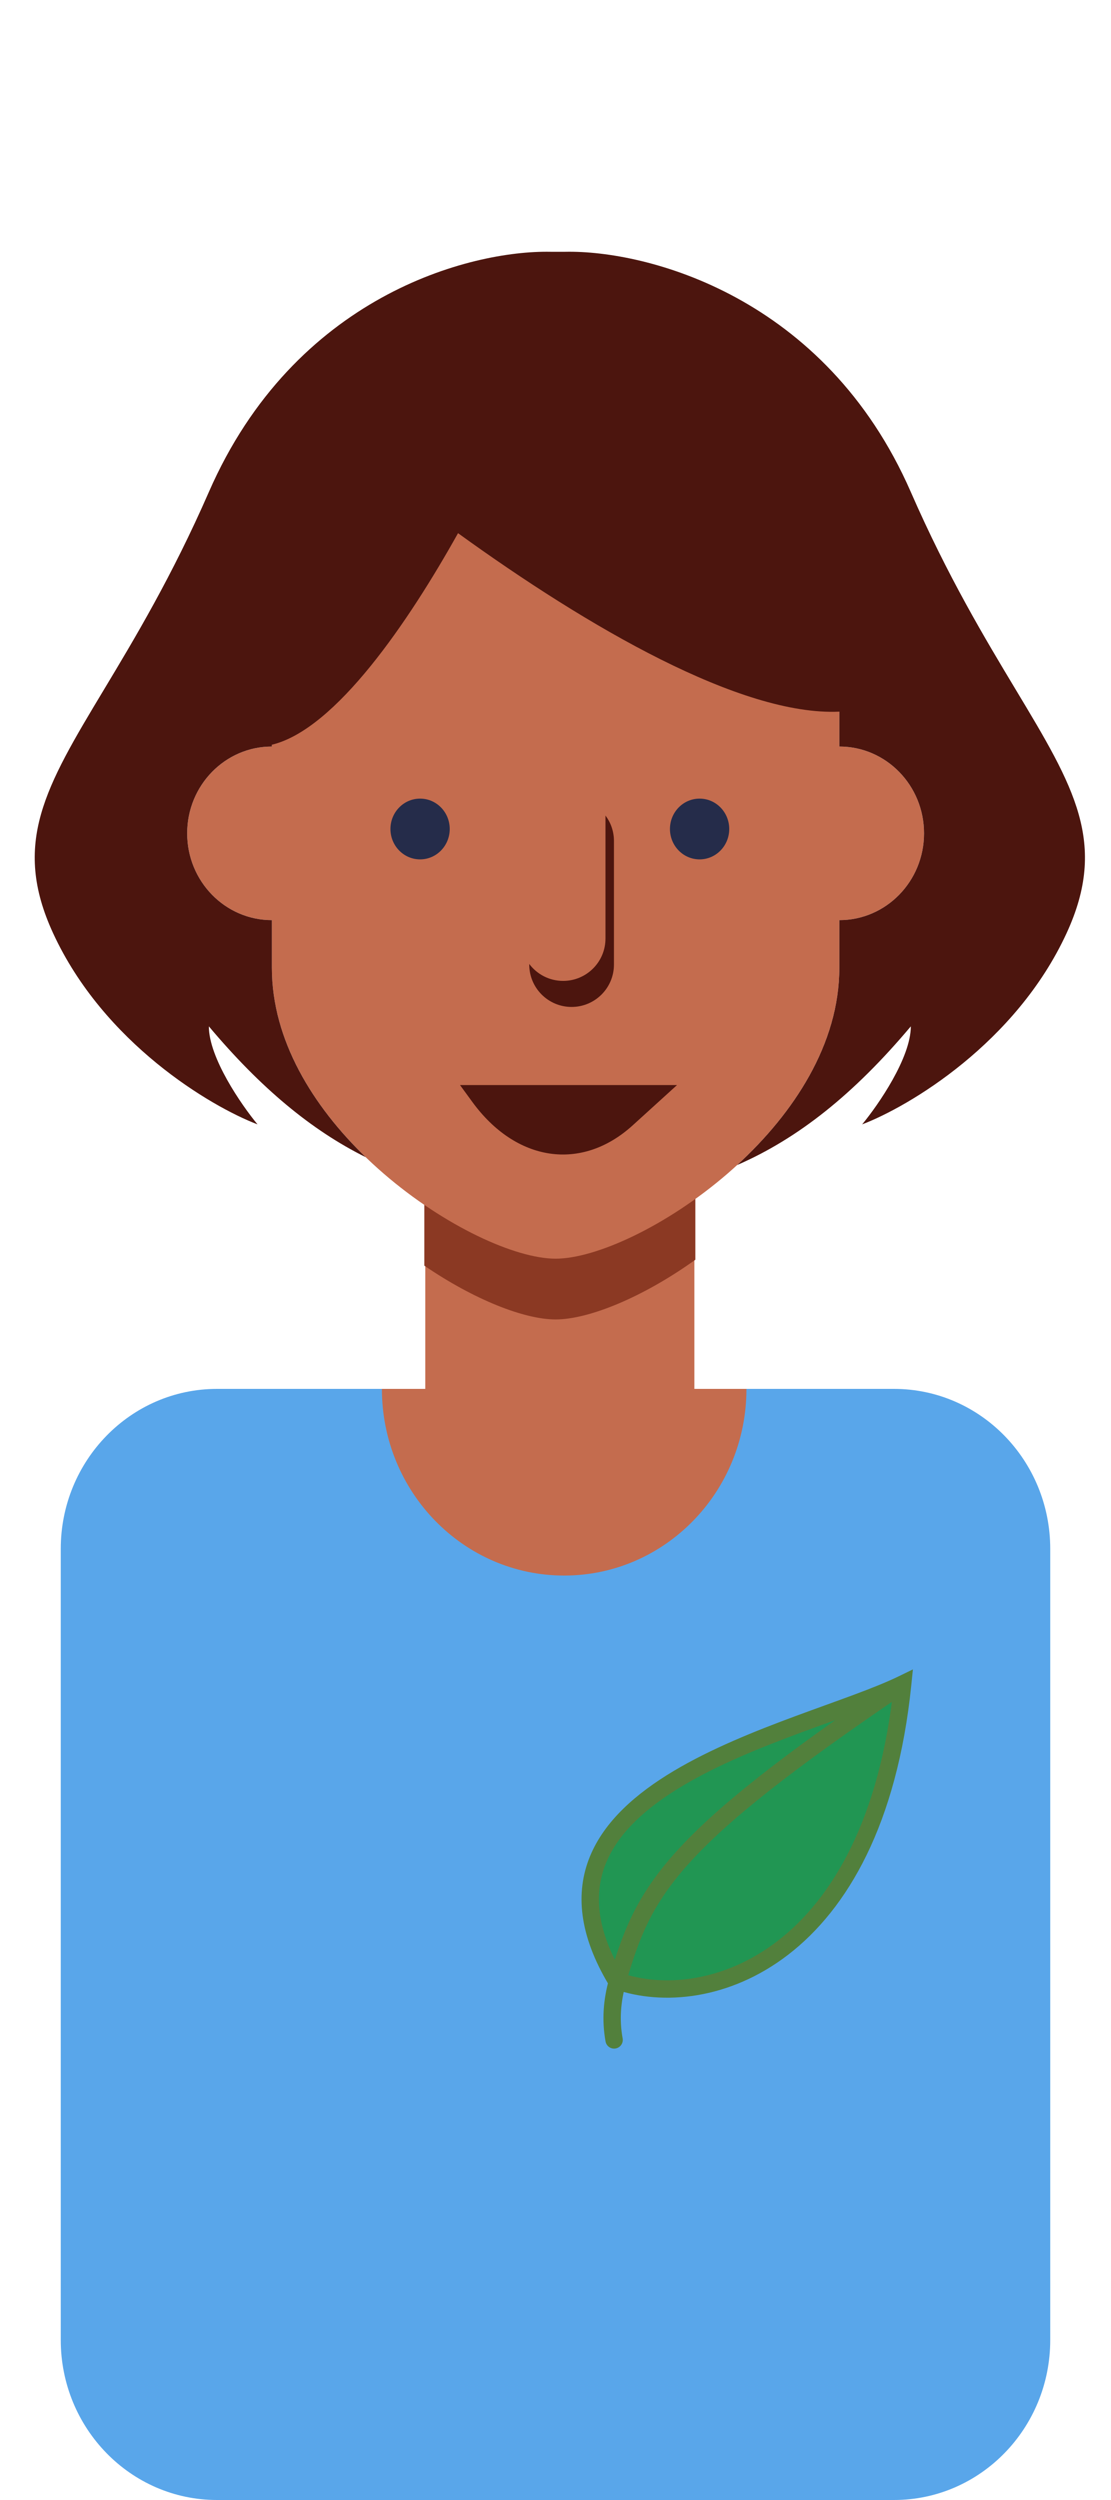 <svg width="128" height="288" viewBox="0 0 128 288" fill="none" xmlns="http://www.w3.org/2000/svg">
<path d="M49 136H80V160H49V136Z" fill="#C46C4E"/>
<path d="M80.113 145.12V133H64.5H48.887V145.803C54.595 149.705 60.386 152 64.012 152C67.845 152 74.098 149.436 80.113 145.12Z" fill="#8B3923"/>
<path d="M64.012 40C45.958 40 31.323 54.998 31.323 73.5L31.323 86C25.933 86 21.564 90.477 21.564 96C21.564 101.523 25.933 106 31.323 106L31.323 111.5C31.323 130.002 54.742 145 64.012 145C73.282 145 96.702 130.002 96.702 111.5V106C102.091 106 106.46 101.523 106.46 96C106.46 90.477 102.091 86 96.702 86V73.5C96.702 54.998 82.066 40 64.012 40Z" fill="#C46C4E"/>
<ellipse cx="48.399" cy="95.5" rx="3.415" ry="3.5" fill="#252C4A"/>
<ellipse cx="80.601" cy="95.5" rx="3.415" ry="3.5" fill="#252C4A"/>
<path d="M60.976 111.049V111.121C60.976 113.816 63.16 116 65.855 116C68.549 116 70.734 113.816 70.734 111.121V96.879C70.734 95.78 70.371 94.767 69.758 93.951V108.121C69.758 110.816 67.574 113 64.879 113C63.283 113 61.866 112.234 60.976 111.049Z" fill="#4C150E"/>
<path d="M78 125H53L54.414 126.939C59.469 133.871 67.021 134.975 72.894 129.639L78 125Z" fill="#4C150E"/>
<path d="M6.118 107.505C1.339 97.139 5.235 90.657 11.963 79.466C15.497 73.586 19.813 66.406 24.062 56.681C33.924 34.11 54.084 28.825 63.441 29.005H65.124C74.47 28.817 95.069 34.092 104.938 56.681C109.187 66.406 113.503 73.586 117.037 79.466C123.765 90.657 127.661 97.139 122.882 107.505C117.05 120.155 104.751 127.459 99.33 129.529C101.199 127.27 104.938 121.849 104.938 118.235C98.364 126.059 91.949 131.157 84.929 134.213C91.446 128.243 96.702 120.264 96.702 111.5V106C102.091 106 106.46 101.523 106.46 96C106.46 90.477 102.091 86 96.702 86V81.981C85.408 82.504 67.776 72.275 52.771 61.422C47.141 71.501 38.715 84.012 31.323 85.793V86C25.933 86 21.564 90.477 21.564 96C21.564 101.523 25.933 106 31.323 106V111.5C31.323 119.83 36.07 127.451 42.137 133.311C35.862 130.19 30.028 125.335 24.062 118.235C24.062 121.849 27.801 127.27 29.67 129.529C24.249 127.459 11.95 120.155 6.118 107.505Z" fill="#4C150E"/>
<path d="M7 178.432C7 168.252 15.059 160 25 160H103C112.941 160 121 168.252 121 178.432V269.568C121 279.748 112.941 288 103 288H25C15.059 288 7 279.748 7 269.568V178.432Z" fill="#59A6EA"/>
<path d="M65 181.504C76.598 181.504 86 171.876 86 160H44C44 171.876 53.402 181.504 65 181.504Z" fill="#C46C4E"/>
<path d="M104 194C92.282 199.709 57.679 205.937 71.007 228.151C71.055 228.168 71.103 228.186 71.151 228.203C74.156 217.736 77.159 212.165 104 194Z" fill="#219653"/>
<path d="M71.151 228.203C74.156 217.736 77.159 212.165 104 194C100.756 225.769 81.441 231.83 71.151 228.203Z" fill="#219653"/>
<path d="M71.007 228.151L70.15 228.666L70.332 228.969L70.665 229.091L71.007 228.151ZM104 194L104.995 194.102L105.177 192.314L103.562 193.101L104 194ZM69.767 235.179C69.866 235.722 70.386 236.083 70.93 235.984C71.473 235.885 71.834 235.365 71.735 234.821L69.767 235.179ZM71.865 227.637C68.65 222.278 68.414 218.057 69.817 214.625C71.248 211.125 74.469 208.227 78.624 205.744C82.764 203.271 87.697 201.29 92.374 199.558C97.001 197.846 101.449 196.355 104.438 194.899L103.562 193.101C100.692 194.499 96.421 195.928 91.68 197.683C86.99 199.419 81.908 201.453 77.599 204.027C73.304 206.593 69.641 209.773 67.966 213.868C66.264 218.029 66.701 222.917 70.15 228.666L71.865 227.637ZM70.665 229.091C70.716 229.109 70.767 229.128 70.819 229.146L71.484 227.259C71.439 227.244 71.394 227.228 71.35 227.212L70.665 229.091ZM72.112 228.479C73.593 223.321 75.04 219.472 79.38 214.657C83.773 209.784 91.144 203.908 104.56 194.828L103.44 193.172C90.016 202.257 82.465 208.248 77.894 213.318C73.272 218.447 71.714 222.617 70.19 227.927L72.112 228.479ZM71.735 234.821C71.354 232.721 71.498 230.618 72.112 228.479L70.19 227.927C69.5 230.33 69.326 232.745 69.767 235.179L71.735 234.821ZM103.005 193.898C101.403 209.593 95.852 218.763 89.607 223.583C83.347 228.416 76.299 228.957 71.484 227.259L70.819 229.146C76.293 231.076 84.048 230.4 90.829 225.167C97.625 219.921 103.353 210.176 104.995 194.102L103.005 193.898Z" fill="#52803C"/>
</svg>
